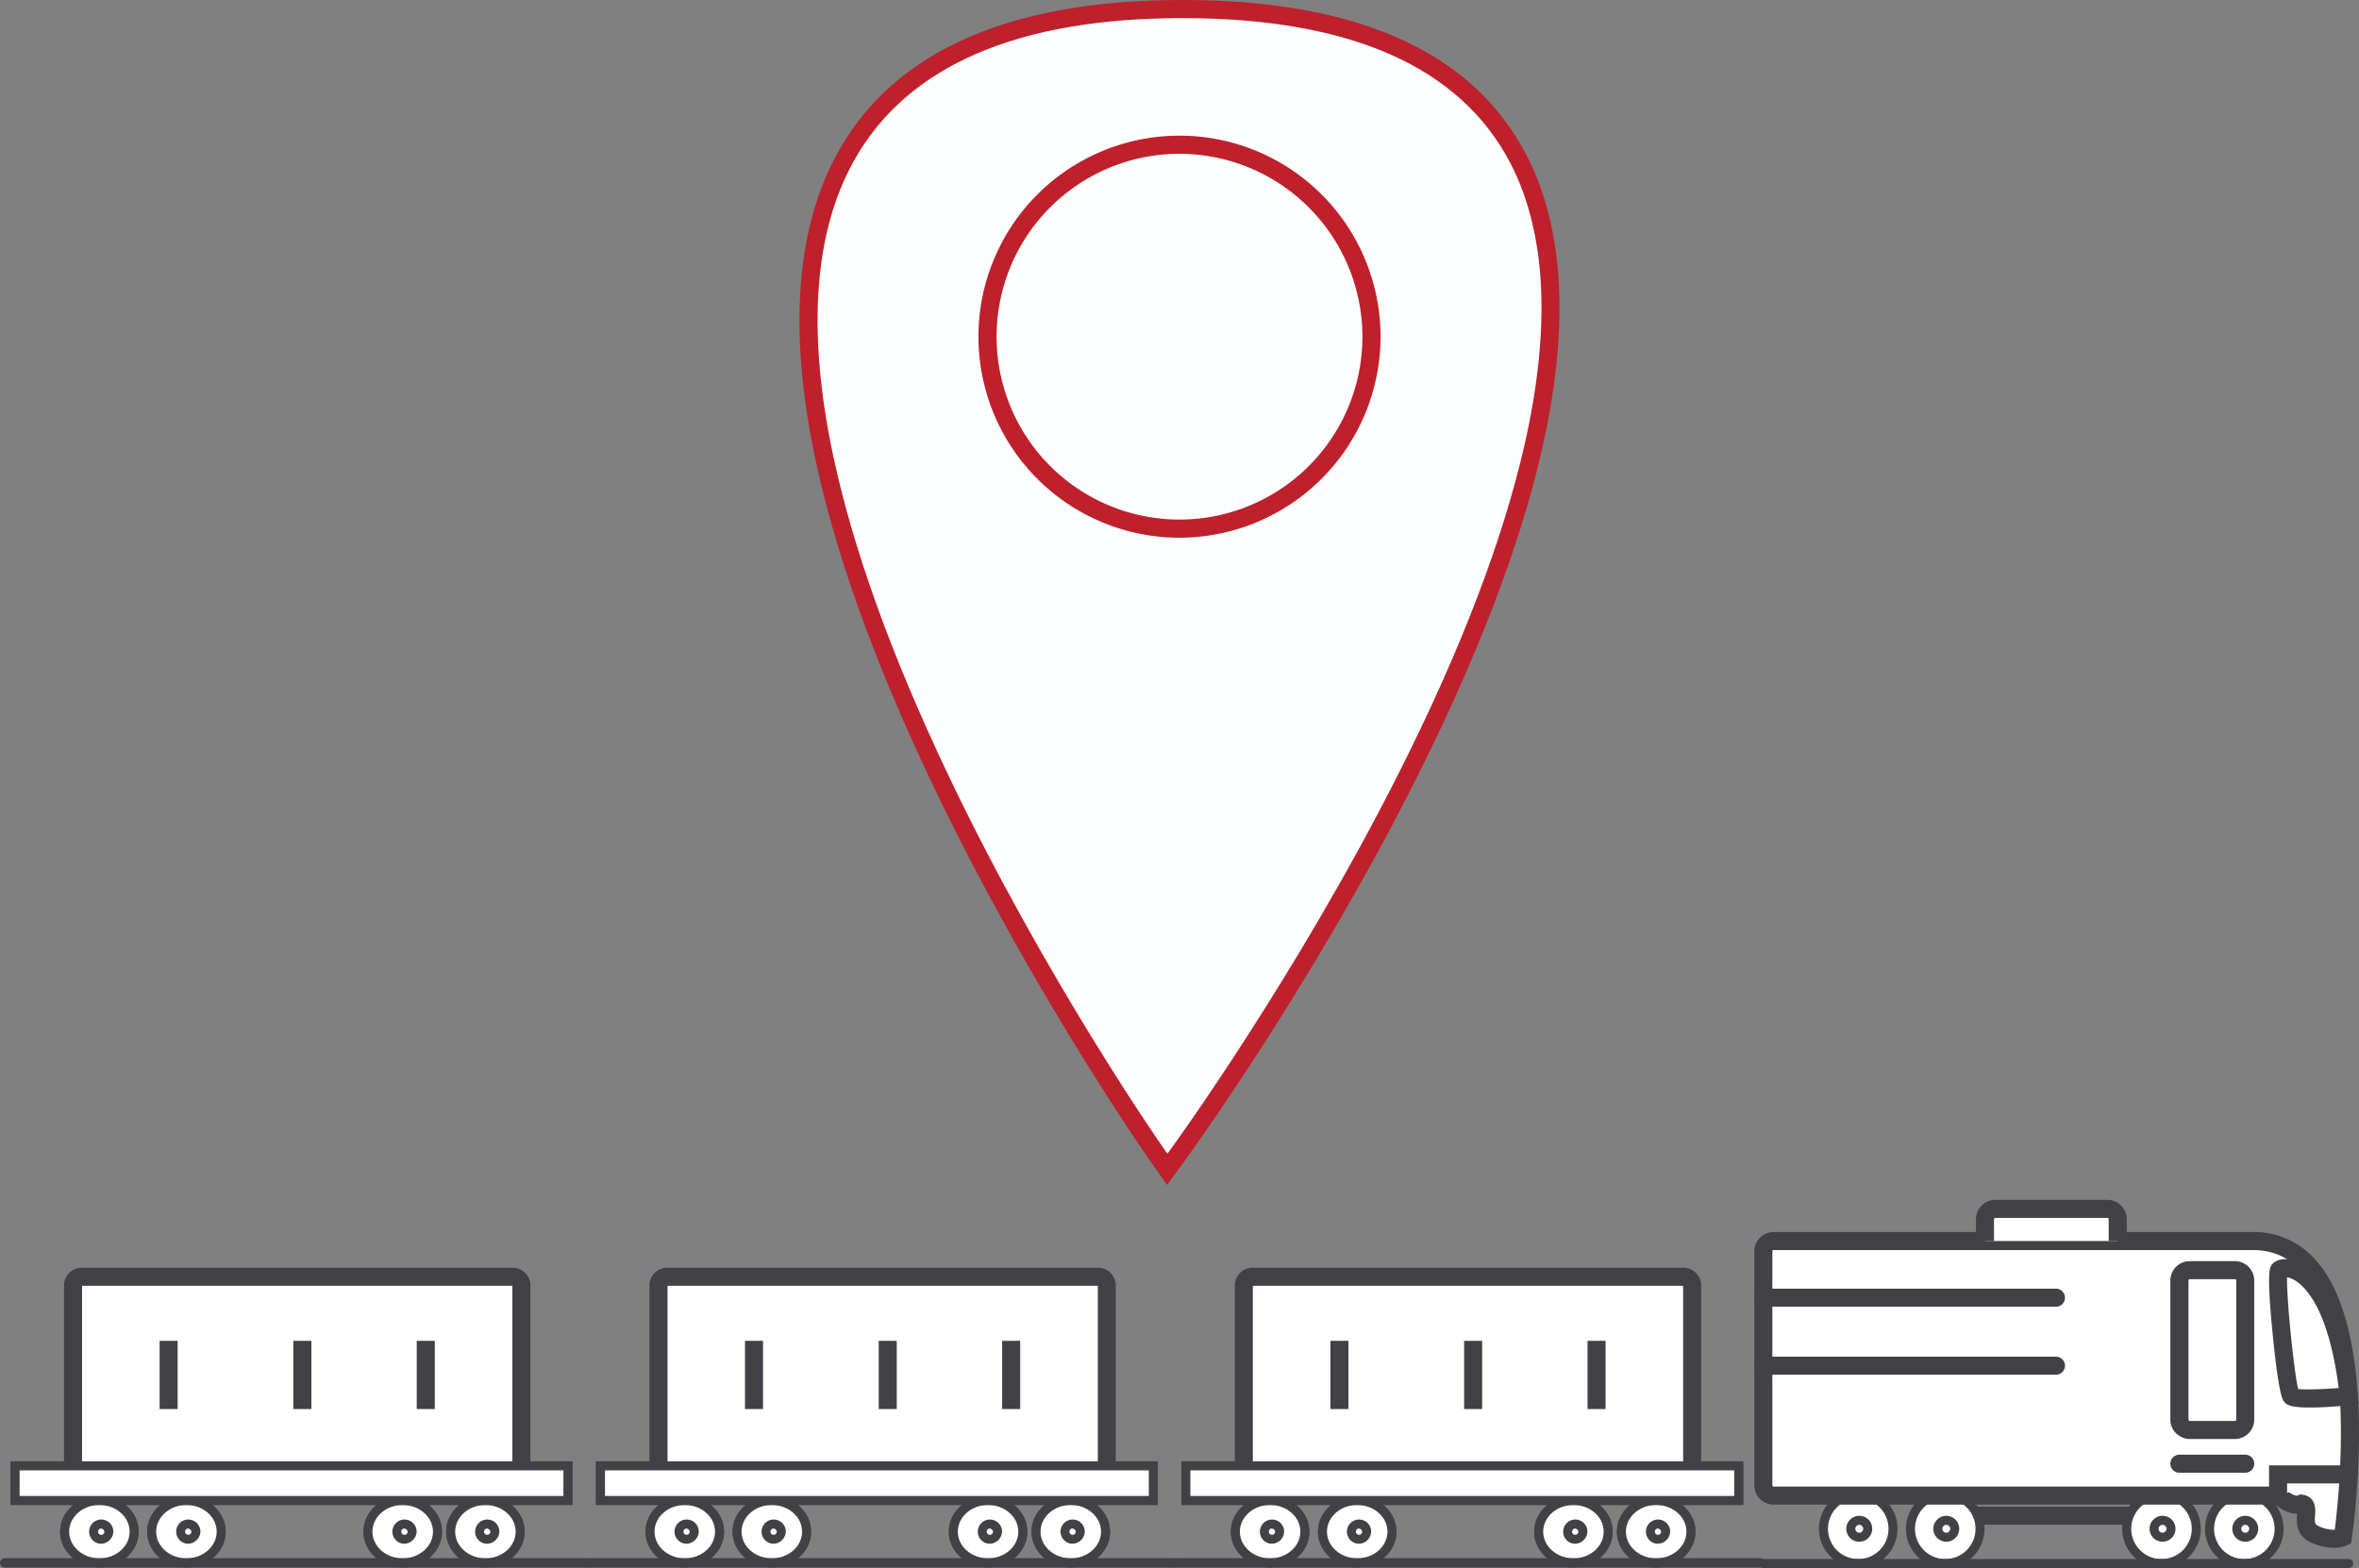 <svg xmlns="http://www.w3.org/2000/svg" viewBox="0 0 1307.56 869.29"><rect x="0" y="0" width="1307.56" height="869.29" fill="#808080" stroke="none"/><defs><style>.cls-1{fill:#fdfefe;}.cls-2{fill:#be202c;}.cls-3{fill:#fff;}.cls-4{fill:#424146;}</style></defs><title>Asset 32</title><g id="Layer_2" data-name="Layer 2"><g id="Layer_11" data-name="Layer 11"><path class="cls-1" d="M647.09,634.87s-430.16-614.4,0-622C1107.35,4.81,647.09,634.87,647.09,634.87Z"/><path class="cls-2" d="M647,643.51l-4-5.76c-.65-.93-65.8-94.41-119.55-207.36-31.63-66.48-53.2-126.65-64.12-178.83-13.79-65.9-10.55-119.38,9.61-159C496.74,38,556.66,9.47,647,7.88c98.51-1.73,163.13,25.7,192.11,81.52,20.38,39.29,23,92.76,7.79,159-12,52.39-35.24,112.94-68.95,180-57.28,113.91-126.11,208.55-126.8,209.49Zm8.7-625.66q-4.23,0-8.53.08c-86.33,1.52-143.3,28.17-169.31,79.23-19.09,37.47-22,88.71-8.74,152.27,10.74,51.39,32,110.78,63.32,176.52C578.15,522,632.19,604,647.18,626.1c15.7-22.19,73-105.25,121.84-202.39,33.34-66.31,56.25-126.09,68.1-177.67,14.65-63.77,12.32-114.92-6.94-152C803.94,43.46,745.25,17.85,655.71,17.85Z"/><path class="cls-1" d="M647,648.28l-6.26-8.94c-.65-.93-65.94-94.6-119.78-207.76-31.73-66.68-53.37-127-64.34-179.46C442.66,185.59,446,131.5,466.44,91.34,494.77,35.72,555.51,6.71,647,5.1c99.65-1.74,165.12,26.18,194.62,83,20.7,39.88,23.4,94,8,160.84-12.1,52.61-35.37,113.37-69.18,180.62-57.38,114.11-126.35,208.94-127,209.88Z"/><path class="cls-2" d="M646.87,656.92l-10.29-14.69c-.65-.93-66-94.49-120.2-208.49-31.9-67-53.67-127.79-64.72-180.59C437.5,185.47,441,130.26,462,89.05,491.2,31.66,553.42,1.72,646.87.08,748.56-1.71,815.58,27.15,846,85.81c21.27,41,24.12,96.25,8.48,164.29-12.19,53-35.6,114.14-69.59,181.75C727.34,546.37,658.14,641.49,657.45,642.43Zm8.77-646.87c-2.84,0-5.7,0-8.6.08C557.6,11.7,498.34,39.79,470.92,93.62c-19.93,39.11-23.1,92.1-9.42,157.48,10.89,52,32.4,112,64,178.32,53.88,113.25,118.71,206.11,119.36,207l2.22,3.18,2.29-3.14c.69-.94,69.39-95.38,126.61-209.17,33.63-66.88,56.76-127.27,68.77-179.48,15.09-65.66,12.53-118.61-7.6-157.41C809.41,37.08,748.38,10.05,655.64,10.05Z"/><line class="cls-3" x1="1198.09" y1="840.25" x2="1086.31" y2="840.25"/><rect class="cls-4" x="1086.31" y="835.25" width="111.78" height="10"/><path class="cls-3" d="M1198.66,847.52s-14-3.62-14.52-7.64"/><path class="cls-4" d="M1198,849.94c-5.86-1.51-15.77-4.79-16.38-9.76l5-.6a1.13,1.13,0,0,0,0-.12c.62,1.4,6.67,4.09,12.69,5.64Z"/><circle class="cls-3" cx="1243.95" cy="847.52" r="19.27"/><path class="cls-4" d="M1244,869.29a21.77,21.77,0,1,1,21.77-21.77A21.79,21.79,0,0,1,1244,869.29Zm0-38.53a16.77,16.77,0,1,0,16.77,16.76A16.78,16.78,0,0,0,1244,830.76Z"/><circle class="cls-3" cx="1244.53" cy="847.52" r="4.68"/><path class="cls-4" d="M1244.53,854.7a7.18,7.18,0,1,1,7.17-7.18A7.19,7.19,0,0,1,1244.53,854.7Zm0-9.35a2.18,2.18,0,1,0,2.17,2.17A2.18,2.18,0,0,0,1244.53,845.35Z"/><circle class="cls-3" cx="1198.09" cy="847.52" r="19.27"/><path class="cls-4" d="M1198.09,869.29a21.77,21.77,0,1,1,21.77-21.77A21.8,21.8,0,0,1,1198.09,869.29Zm0-38.53a16.77,16.77,0,1,0,16.77,16.76A16.79,16.79,0,0,0,1198.09,830.76Z"/><circle class="cls-3" cx="1198.66" cy="847.52" r="4.68"/><path class="cls-4" d="M1198.66,854.7a7.18,7.18,0,1,1,7.18-7.18A7.18,7.18,0,0,1,1198.66,854.7Zm0-9.35a2.18,2.18,0,1,0,2.18,2.17A2.17,2.17,0,0,0,1198.66,845.35Z"/><circle class="cls-3" cx="1078.23" cy="847.52" r="19.27"/><path class="cls-4" d="M1078.23,869.29A21.77,21.77,0,1,1,1100,847.52,21.79,21.79,0,0,1,1078.23,869.29Zm0-38.53A16.77,16.77,0,1,0,1095,847.52,16.78,16.78,0,0,0,1078.23,830.76Z"/><circle class="cls-3" cx="1078.81" cy="847.52" r="4.68"/><path class="cls-4" d="M1078.81,854.7a7.18,7.18,0,1,1,7.17-7.18A7.19,7.19,0,0,1,1078.81,854.7Zm0-9.35a2.18,2.18,0,1,0,2.17,2.17A2.18,2.18,0,0,0,1078.81,845.35Z"/><circle class="cls-3" cx="1029.99" cy="847.52" r="19.27"/><path class="cls-4" d="M1030,869.29a21.77,21.77,0,1,1,21.77-21.77A21.79,21.79,0,0,1,1030,869.29Zm0-38.53a16.77,16.77,0,1,0,16.77,16.76A16.78,16.78,0,0,0,1030,830.76Z"/><circle class="cls-3" cx="1030.57" cy="847.52" r="4.68"/><path class="cls-4" d="M1030.57,854.7a7.18,7.18,0,1,1,7.17-7.18A7.19,7.19,0,0,1,1030.57,854.7Zm0-9.35a2.18,2.18,0,1,0,2.17,2.17A2.18,2.18,0,0,0,1030.57,845.35Z"/><path class="cls-3" d="M1248.55,829.12h14.67s6.94,7.07,12.48,4.48c6.65,1.11-2.58,12.56,7.38,17s15.51,1.61,15.51,1.61,24.7-164.22-50-164.22H983.14a5.74,5.74,0,0,0-5.74,5.75V823.38a5.74,5.74,0,0,0,5.74,5.74h265.41"/><path class="cls-4" d="M1293.56,858.07a30.9,30.9,0,0,1-12.51-2.91c-8.74-3.89-8.11-11.95-7.81-15.82,0-.05,0-.1,0-.16-5,.09-9.59-3.07-12-5.06H983.14a10.75,10.75,0,0,1-10.74-10.74V693.73A10.76,10.76,0,0,1,983.14,683h265.41a45.24,45.24,0,0,1,35.68,16.33c35.69,41.46,20,149.07,19.3,153.63l-.38,2.55-2.29,1.17A16.94,16.94,0,0,1,1293.56,858.07ZM1275,828.42l1.53.25c7.49,1.25,6.91,8.66,6.69,11.45-.33,4.24-.08,5,1.91,5.9a20.17,20.17,0,0,0,9,2.06c2.36-18.53,12-108.09-17.46-142.25C1269.2,697.19,1260,693,1248.55,693H983.14a.75.75,0,0,0-.74.75V823.38a.74.74,0,0,0,.74.74h282.17l1.47,1.5c2,2,5.54,4,6.81,3.45Z"/><path class="cls-3" d="M1301.87,774.05s-29.12,2.71-31.83,0-9.22-66.46-6.82-69.91S1293.83,700.72,1301.87,774.05Z"/><path class="cls-4" d="M1280.3,780.3c-11.08,0-12.75-1.67-13.8-2.71-1.24-1.25-3.33-3.34-6.76-37.72s-1.68-37.06-.63-38.58c2.05-2.95,6.68-4,11.8-2.71,8.57,2.18,29.24,13.84,35.93,74.93l.56,5-5.06.47C1292.45,780,1285.38,780.3,1280.3,780.3Zm-6.43-10.25c3.86.45,13.32.14,22.43-.55-5.31-41.34-17-54.86-23.62-59.26a13.24,13.24,0,0,0-5-2.14C1267.36,719.26,1271.43,760.29,1273.87,770.05Z"/><line class="cls-3" x1="1301.87" y1="866.79" x2="977.4" y2="866.79"/><path class="cls-4" d="M1301.87,869.29H977.4a2.5,2.5,0,0,1,0-5h324.47a2.5,2.5,0,0,1,0,5Z"/><polyline class="cls-3" points="1301.87 817.37 1262.7 817.37 1262.7 829.12"/><polygon class="cls-4" points="1267.7 829.12 1257.7 829.12 1257.7 812.37 1301.87 812.37 1301.87 822.37 1267.7 822.37 1267.7 829.12"/><ellipse class="cls-3" cx="918" cy="849.12" rx="19.27" ry="17.29"/><path class="cls-4" d="M918,868.91c-12,0-21.77-8.88-21.77-19.79S906,829.33,918,829.33s21.77,8.88,21.77,19.79S930,868.91,918,868.91Zm0-34.58c-9.24,0-16.77,6.64-16.77,14.79s7.53,14.79,16.77,14.79,16.77-6.63,16.77-14.79S927.24,834.33,918,834.33Z"/><ellipse class="cls-3" cx="918.57" cy="849.12" rx="4.68" ry="4.2"/><path class="cls-4" d="M918.57,855.82a6.72,6.72,0,1,1,7.18-6.7A7,7,0,0,1,918.57,855.82Zm0-8.4a1.75,1.75,0,1,0,2.18,1.7A2,2,0,0,0,918.57,847.42Z"/><ellipse class="cls-3" cx="872.14" cy="849.12" rx="19.27" ry="17.29"/><path class="cls-4" d="M872.14,868.91c-12,0-21.77-8.88-21.77-19.79s9.77-19.79,21.77-19.79,21.76,8.88,21.76,19.79S884.14,868.91,872.14,868.91Zm0-34.58c-9.24,0-16.77,6.64-16.77,14.79s7.53,14.79,16.77,14.79,16.76-6.63,16.76-14.79S881.38,834.33,872.14,834.33Z"/><ellipse class="cls-3" cx="872.71" cy="849.12" rx="4.68" ry="4.2"/><path class="cls-4" d="M872.71,855.82a6.72,6.72,0,1,1,7.18-6.7A7,7,0,0,1,872.71,855.82Zm0-8.4a1.75,1.75,0,1,0,2.18,1.7A2,2,0,0,0,872.71,847.42Z"/><ellipse class="cls-3" cx="752.28" cy="849.12" rx="19.27" ry="17.29"/><path class="cls-4" d="M752.28,868.91c-12,0-21.76-8.88-21.76-19.79s9.76-19.79,21.76-19.79,21.77,8.88,21.77,19.79S764.29,868.91,752.28,868.91Zm0-34.58c-9.24,0-16.76,6.64-16.76,14.79s7.52,14.79,16.76,14.79,16.77-6.63,16.77-14.79S761.53,834.33,752.28,834.33Z"/><ellipse class="cls-3" cx="752.86" cy="849.12" rx="4.68" ry="4.2"/><path class="cls-4" d="M752.86,855.82a6.72,6.72,0,1,1,7.17-6.7A7,7,0,0,1,752.86,855.82Zm0-8.4a1.75,1.75,0,1,0,2.17,1.7A2,2,0,0,0,752.86,847.42Z"/><ellipse class="cls-3" cx="704.04" cy="849.12" rx="19.27" ry="17.29"/><path class="cls-4" d="M704,868.91c-12,0-21.76-8.88-21.76-19.79S692,829.33,704,829.33s21.77,8.88,21.77,19.79S716.05,868.91,704,868.91Zm0-34.58c-9.24,0-16.76,6.64-16.76,14.79s7.52,14.79,16.76,14.79,16.77-6.63,16.77-14.79S713.29,834.33,704,834.33Z"/><ellipse class="cls-3" cx="704.62" cy="849.12" rx="4.68" ry="4.2"/><path class="cls-4" d="M704.62,855.82a6.72,6.72,0,1,1,7.17-6.7A7,7,0,0,1,704.62,855.82Zm0-8.4a1.75,1.75,0,1,0,2.17,1.7A2,2,0,0,0,704.62,847.42Z"/><line class="cls-3" x1="975.92" y1="866.41" x2="651.45" y2="866.41"/><rect class="cls-4" x="651.45" y="863.91" width="324.47" height="5"/><rect class="cls-3" x="657.31" y="812.63" width="306.42" height="19.2" transform="translate(1621.05 1644.47) rotate(-180)"/><path class="cls-4" d="M966.24,834.33H654.81v-24.2H966.24Zm-306.43-5H961.24v-14.2H659.81Z"/><rect class="cls-3" x="689.43" y="707.8" width="248.5" height="108.87" rx="4.85" transform="translate(1627.37 1524.48) rotate(-180)"/><path class="cls-4" d="M933.09,821.68H694.28a9.85,9.85,0,0,1-9.84-9.85V712.65a9.85,9.85,0,0,1,9.84-9.85H933.09a9.86,9.86,0,0,1,9.85,9.85v99.18A9.86,9.86,0,0,1,933.09,821.68Zm-238.65-10h238.5V712.8H694.44Z"/><line class="cls-3" x1="884.95" y1="743.33" x2="884.95" y2="781.15"/><rect class="cls-4" x="879.95" y="743.33" width="10" height="37.82"/><line class="cls-3" x1="816.53" y1="743.33" x2="816.53" y2="781.15"/><rect class="cls-4" x="811.53" y="743.33" width="10" height="37.82"/><line class="cls-3" x1="742.42" y1="743.33" x2="742.42" y2="781.15"/><rect class="cls-4" x="737.42" y="743.33" width="10" height="37.82"/><ellipse class="cls-3" cx="918" cy="849.12" rx="19.27" ry="17.29"/><path class="cls-4" d="M918,868.91c-12,0-21.77-8.88-21.77-19.79S906,829.33,918,829.33s21.77,8.88,21.77,19.79S930,868.91,918,868.91Zm0-34.58c-9.24,0-16.77,6.64-16.77,14.79s7.53,14.79,16.77,14.79,16.77-6.63,16.77-14.79S927.24,834.33,918,834.33Z"/><ellipse class="cls-3" cx="918.57" cy="849.12" rx="4.68" ry="4.2"/><path class="cls-4" d="M918.57,855.82a6.72,6.72,0,1,1,7.18-6.7A7,7,0,0,1,918.57,855.82Zm0-8.4a1.75,1.75,0,1,0,2.18,1.7A2,2,0,0,0,918.57,847.42Z"/><ellipse class="cls-3" cx="872.14" cy="849.12" rx="19.27" ry="17.29"/><path class="cls-4" d="M872.14,868.91c-12,0-21.77-8.88-21.77-19.79s9.77-19.79,21.77-19.79,21.76,8.88,21.76,19.79S884.14,868.91,872.14,868.91Zm0-34.58c-9.24,0-16.77,6.64-16.77,14.79s7.53,14.79,16.77,14.79,16.76-6.63,16.76-14.79S881.38,834.33,872.14,834.33Z"/><ellipse class="cls-3" cx="872.71" cy="849.12" rx="4.68" ry="4.2"/><path class="cls-4" d="M872.71,855.82a6.72,6.72,0,1,1,7.18-6.7A7,7,0,0,1,872.71,855.82Zm0-8.4a1.75,1.75,0,1,0,2.18,1.7A2,2,0,0,0,872.71,847.42Z"/><ellipse class="cls-3" cx="752.28" cy="849.12" rx="19.27" ry="17.29"/><path class="cls-4" d="M752.28,868.91c-12,0-21.76-8.88-21.76-19.79s9.76-19.79,21.76-19.79,21.77,8.88,21.77,19.79S764.29,868.91,752.28,868.91Zm0-34.58c-9.24,0-16.76,6.64-16.76,14.79s7.52,14.79,16.76,14.79,16.77-6.63,16.77-14.79S761.53,834.33,752.28,834.33Z"/><ellipse class="cls-3" cx="752.86" cy="849.12" rx="4.68" ry="4.2"/><path class="cls-4" d="M752.86,855.82a6.72,6.72,0,1,1,7.17-6.7A7,7,0,0,1,752.86,855.82Zm0-8.4a1.75,1.75,0,1,0,2.17,1.7A2,2,0,0,0,752.86,847.42Z"/><ellipse class="cls-3" cx="704.04" cy="849.12" rx="19.27" ry="17.29"/><path class="cls-4" d="M704,868.91c-12,0-21.76-8.88-21.76-19.79S692,829.33,704,829.33s21.77,8.88,21.77,19.79S716.05,868.91,704,868.91Zm0-34.58c-9.24,0-16.76,6.64-16.76,14.79s7.52,14.79,16.76,14.79,16.77-6.63,16.77-14.79S713.29,834.33,704,834.33Z"/><ellipse class="cls-3" cx="704.62" cy="849.12" rx="4.68" ry="4.2"/><path class="cls-4" d="M704.62,855.82a6.72,6.72,0,1,1,7.17-6.7A7,7,0,0,1,704.62,855.82Zm0-8.4a1.75,1.75,0,1,0,2.17,1.7A2,2,0,0,0,704.62,847.42Z"/><line class="cls-3" x1="975.92" y1="866.41" x2="651.45" y2="866.41"/><path class="cls-4" d="M975.92,868.91H651.45a2.5,2.5,0,0,1,0-5H975.92a2.5,2.5,0,0,1,0,5Z"/><rect class="cls-3" x="657.31" y="812.63" width="306.42" height="19.2" transform="translate(1621.05 1644.47) rotate(-180)"/><path class="cls-4" d="M966.24,834.33H654.81v-24.2H966.24Zm-306.43-5H961.24v-14.2H659.81Z"/><ellipse class="cls-3" cx="593.53" cy="849.12" rx="19.27" ry="17.29"/><path class="cls-4" d="M593.53,868.91c-12,0-21.77-8.88-21.77-19.79s9.76-19.79,21.77-19.79,21.76,8.88,21.76,19.79S605.53,868.91,593.53,868.91Zm0-34.58c-9.25,0-16.77,6.64-16.77,14.79s7.52,14.79,16.77,14.79,16.76-6.63,16.76-14.79S602.77,834.33,593.53,834.33Z"/><ellipse class="cls-3" cx="594.1" cy="849.12" rx="4.68" ry="4.2"/><path class="cls-4" d="M594.1,855.82a6.72,6.72,0,1,1,7.18-6.7A7,7,0,0,1,594.1,855.82Zm0-8.4a1.75,1.75,0,1,0,2.18,1.7A2,2,0,0,0,594.1,847.42Z"/><ellipse class="cls-3" cx="547.67" cy="849.12" rx="19.27" ry="17.29"/><path class="cls-4" d="M547.67,868.91c-12,0-21.77-8.88-21.77-19.79s9.76-19.79,21.77-19.79,21.76,8.88,21.76,19.79S559.67,868.91,547.67,868.91Zm0-34.58c-9.25,0-16.77,6.64-16.77,14.79s7.52,14.79,16.77,14.79,16.76-6.63,16.76-14.79S556.91,834.33,547.67,834.33Z"/><ellipse class="cls-3" cx="548.24" cy="849.12" rx="4.68" ry="4.2"/><path class="cls-4" d="M548.24,855.82a6.72,6.72,0,1,1,7.18-6.7A7,7,0,0,1,548.24,855.82Zm0-8.4a1.75,1.75,0,1,0,2.18,1.7A2,2,0,0,0,548.24,847.42Z"/><ellipse class="cls-3" cx="427.81" cy="849.12" rx="19.27" ry="17.29"/><path class="cls-4" d="M427.81,868.91c-12,0-21.77-8.88-21.77-19.79s9.77-19.79,21.77-19.79,21.77,8.88,21.77,19.79S439.81,868.91,427.81,868.91Zm0-34.58c-9.25,0-16.77,6.64-16.77,14.79s7.52,14.79,16.77,14.79,16.77-6.63,16.77-14.79S437.05,834.33,427.81,834.33Z"/><ellipse class="cls-3" cx="428.38" cy="849.12" rx="4.68" ry="4.2"/><path class="cls-4" d="M428.38,855.82a6.72,6.72,0,1,1,7.18-6.7A7,7,0,0,1,428.38,855.82Zm0-8.4a1.75,1.75,0,1,0,2.18,1.7A2,2,0,0,0,428.38,847.42Z"/><ellipse class="cls-3" cx="379.57" cy="849.12" rx="19.27" ry="17.29"/><path class="cls-4" d="M379.57,868.91c-12,0-21.77-8.88-21.77-19.79s9.77-19.79,21.77-19.79,21.76,8.88,21.76,19.79S391.57,868.91,379.57,868.91Zm0-34.58c-9.25,0-16.77,6.64-16.77,14.79s7.52,14.79,16.77,14.79,16.76-6.63,16.76-14.79S388.81,834.33,379.57,834.33Z"/><ellipse class="cls-3" cx="380.14" cy="849.12" rx="4.68" ry="4.2"/><path class="cls-4" d="M380.14,855.82a6.72,6.72,0,1,1,7.18-6.7A7,7,0,0,1,380.14,855.82Zm0-8.4a1.75,1.75,0,1,0,2.18,1.7A2,2,0,0,0,380.14,847.42Z"/><line class="cls-3" x1="651.45" y1="866.41" x2="326.97" y2="866.41"/><rect class="cls-4" x="326.97" y="863.91" width="324.47" height="5"/><rect class="cls-3" x="332.84" y="812.63" width="306.42" height="19.2" transform="translate(972.1 1644.47) rotate(-180)"/><path class="cls-4" d="M641.77,834.33H330.34v-24.2H641.77Zm-306.43-5H636.77v-14.2H335.34Z"/><rect class="cls-3" x="364.96" y="707.8" width="248.5" height="108.87" rx="4.85" transform="translate(978.42 1524.48) rotate(-180)"/><path class="cls-4" d="M608.61,821.68H369.81a9.86,9.86,0,0,1-9.85-9.85V712.65a9.86,9.86,0,0,1,9.85-9.85h238.8a9.86,9.86,0,0,1,9.85,9.85v99.18A9.86,9.86,0,0,1,608.61,821.68ZM370,811.68h238.5V712.8H370Z"/><line class="cls-3" x1="560.48" y1="743.33" x2="560.48" y2="781.15"/><rect class="cls-4" x="555.48" y="743.33" width="10" height="37.82"/><line class="cls-3" x1="492.06" y1="743.33" x2="492.06" y2="781.15"/><rect class="cls-4" x="487.06" y="743.33" width="10" height="37.82"/><line class="cls-3" x1="417.94" y1="743.33" x2="417.94" y2="781.15"/><rect class="cls-4" x="412.94" y="743.33" width="10" height="37.82"/><ellipse class="cls-3" cx="593.53" cy="849.12" rx="19.27" ry="17.29"/><path class="cls-4" d="M593.53,868.91c-12,0-21.77-8.88-21.77-19.79s9.76-19.79,21.77-19.79,21.76,8.88,21.76,19.79S605.53,868.91,593.53,868.91Zm0-34.58c-9.25,0-16.77,6.64-16.77,14.79s7.52,14.79,16.77,14.79,16.76-6.63,16.76-14.79S602.77,834.33,593.53,834.33Z"/><ellipse class="cls-3" cx="594.1" cy="849.12" rx="4.68" ry="4.2"/><path class="cls-4" d="M594.1,855.82a6.72,6.72,0,1,1,7.18-6.7A7,7,0,0,1,594.1,855.82Zm0-8.4a1.75,1.75,0,1,0,2.18,1.7A2,2,0,0,0,594.1,847.42Z"/><ellipse class="cls-3" cx="547.67" cy="849.12" rx="19.27" ry="17.29"/><path class="cls-4" d="M547.67,868.91c-12,0-21.77-8.88-21.77-19.79s9.76-19.79,21.77-19.79,21.76,8.88,21.76,19.79S559.67,868.91,547.67,868.91Zm0-34.58c-9.25,0-16.77,6.64-16.77,14.79s7.52,14.79,16.77,14.79,16.76-6.63,16.76-14.79S556.91,834.33,547.67,834.33Z"/><ellipse class="cls-3" cx="548.24" cy="849.12" rx="4.68" ry="4.2"/><path class="cls-4" d="M548.24,855.82a6.72,6.72,0,1,1,7.18-6.7A7,7,0,0,1,548.24,855.82Zm0-8.4a1.75,1.75,0,1,0,2.18,1.7A2,2,0,0,0,548.24,847.42Z"/><ellipse class="cls-3" cx="427.81" cy="849.12" rx="19.27" ry="17.29"/><path class="cls-4" d="M427.81,868.91c-12,0-21.77-8.88-21.77-19.79s9.77-19.79,21.77-19.79,21.77,8.88,21.77,19.79S439.81,868.91,427.81,868.91Zm0-34.58c-9.25,0-16.77,6.64-16.77,14.79s7.52,14.79,16.77,14.79,16.77-6.63,16.77-14.79S437.05,834.33,427.81,834.33Z"/><ellipse class="cls-3" cx="428.38" cy="849.12" rx="4.68" ry="4.2"/><path class="cls-4" d="M428.38,855.82a6.72,6.72,0,1,1,7.18-6.7A7,7,0,0,1,428.38,855.82Zm0-8.4a1.75,1.75,0,1,0,2.18,1.7A2,2,0,0,0,428.38,847.42Z"/><ellipse class="cls-3" cx="379.57" cy="849.12" rx="19.27" ry="17.29"/><path class="cls-4" d="M379.57,868.91c-12,0-21.77-8.88-21.77-19.79s9.77-19.79,21.77-19.79,21.76,8.88,21.76,19.79S391.57,868.91,379.57,868.91Zm0-34.58c-9.25,0-16.77,6.64-16.77,14.79s7.52,14.79,16.77,14.79,16.76-6.63,16.76-14.79S388.81,834.33,379.57,834.33Z"/><ellipse class="cls-3" cx="380.14" cy="849.12" rx="4.68" ry="4.2"/><path class="cls-4" d="M380.14,855.82a6.72,6.72,0,1,1,7.18-6.7A7,7,0,0,1,380.14,855.82Zm0-8.4a1.75,1.75,0,1,0,2.18,1.7A2,2,0,0,0,380.14,847.42Z"/><line class="cls-3" x1="651.45" y1="866.41" x2="326.97" y2="866.41"/><path class="cls-4" d="M651.45,868.91H327a2.5,2.5,0,0,1,0-5H651.45a2.5,2.5,0,0,1,0,5Z"/><rect class="cls-3" x="332.84" y="812.63" width="306.42" height="19.2" transform="translate(972.1 1644.47) rotate(-180)"/><path class="cls-4" d="M641.77,834.33H330.34v-24.2H641.77Zm-306.43-5H636.77v-14.2H335.34Z"/><ellipse class="cls-3" cx="269.05" cy="849.12" rx="19.27" ry="17.29"/><path class="cls-4" d="M269.05,868.91c-12,0-21.76-8.88-21.76-19.79s9.76-19.79,21.76-19.79,21.77,8.88,21.77,19.79S281.05,868.91,269.05,868.91Zm0-34.58c-9.24,0-16.76,6.64-16.76,14.79s7.52,14.79,16.76,14.79,16.77-6.63,16.77-14.79S278.3,834.33,269.05,834.33Z"/><ellipse class="cls-3" cx="269.63" cy="849.12" rx="4.68" ry="4.2"/><path class="cls-4" d="M269.63,855.82a6.72,6.72,0,1,1,7.17-6.7A7,7,0,0,1,269.63,855.82Zm0-8.4a1.75,1.75,0,1,0,2.17,1.7A2,2,0,0,0,269.63,847.42Z"/><ellipse class="cls-3" cx="223.19" cy="849.12" rx="19.27" ry="17.29"/><path class="cls-4" d="M223.19,868.91c-12,0-21.76-8.88-21.76-19.79s9.76-19.79,21.76-19.79S245,838.21,245,849.12,235.19,868.91,223.19,868.91Zm0-34.58c-9.24,0-16.76,6.64-16.76,14.79s7.52,14.79,16.76,14.79S240,857.28,240,849.12,232.44,834.33,223.19,834.33Z"/><ellipse class="cls-3" cx="223.77" cy="849.12" rx="4.68" ry="4.2"/><path class="cls-4" d="M223.77,855.82a6.72,6.72,0,1,1,7.17-6.7A7,7,0,0,1,223.77,855.82Zm0-8.4a1.75,1.75,0,1,0,2.17,1.7A2,2,0,0,0,223.77,847.42Z"/><ellipse class="cls-3" cx="103.34" cy="849.12" rx="19.27" ry="17.29"/><path class="cls-4" d="M103.34,868.91c-12,0-21.77-8.88-21.77-19.79s9.76-19.79,21.77-19.79,21.76,8.88,21.76,19.79S115.34,868.91,103.34,868.91Zm0-34.58c-9.25,0-16.77,6.64-16.77,14.79s7.52,14.79,16.77,14.79,16.76-6.63,16.76-14.79S112.58,834.33,103.34,834.33Z"/><ellipse class="cls-3" cx="103.91" cy="849.12" rx="4.68" ry="4.2"/><path class="cls-4" d="M103.91,855.82a6.72,6.72,0,1,1,7.18-6.7A7,7,0,0,1,103.91,855.82Zm0-8.4a1.75,1.75,0,1,0,2.18,1.7A2,2,0,0,0,103.91,847.42Z"/><ellipse class="cls-3" cx="55.1" cy="849.12" rx="19.27" ry="17.29"/><path class="cls-4" d="M55.1,868.91c-12,0-21.77-8.88-21.77-19.79s9.76-19.79,21.77-19.79,21.76,8.88,21.76,19.79S67.1,868.91,55.1,868.91Zm0-34.58c-9.25,0-16.77,6.64-16.77,14.79s7.52,14.79,16.77,14.79,16.76-6.63,16.76-14.79S64.34,834.33,55.1,834.33Z"/><ellipse class="cls-3" cx="55.67" cy="849.12" rx="4.68" ry="4.2"/><path class="cls-4" d="M55.67,855.82a6.72,6.72,0,1,1,7.18-6.7A7,7,0,0,1,55.67,855.82Zm0-8.4a1.75,1.75,0,1,0,2.18,1.7A2,2,0,0,0,55.67,847.42Z"/><line class="cls-3" x1="326.97" y1="866.41" x2="2.5" y2="866.41"/><rect class="cls-4" x="2.5" y="863.91" width="324.47" height="5"/><rect class="cls-3" x="8.37" y="812.63" width="306.42" height="19.2" transform="translate(323.16 1644.47) rotate(-180)"/><path class="cls-4" d="M317.29,834.33H5.87v-24.2H317.29Zm-306.42-5H312.29v-14.2H10.87Z"/><rect class="cls-3" x="40.49" y="707.8" width="248.5" height="108.87" rx="4.85" transform="translate(329.47 1524.48) rotate(-180)"/><path class="cls-4" d="M284.14,821.68H45.33a9.85,9.85,0,0,1-9.84-9.85V712.65a9.85,9.85,0,0,1,9.84-9.85H284.14a9.86,9.86,0,0,1,9.85,9.85v99.18A9.86,9.86,0,0,1,284.14,821.68Zm-238.65-10H284V712.8H45.49Z"/><line class="cls-3" x1="236" y1="743.33" x2="236" y2="781.15"/><rect class="cls-4" x="231" y="743.33" width="10" height="37.82"/><line class="cls-3" x1="167.59" y1="743.33" x2="167.59" y2="781.15"/><rect class="cls-4" x="162.59" y="743.33" width="10" height="37.82"/><line class="cls-3" x1="93.47" y1="743.33" x2="93.47" y2="781.15"/><rect class="cls-4" x="88.47" y="743.33" width="10" height="37.82"/><ellipse class="cls-3" cx="269.05" cy="849.12" rx="19.27" ry="17.29"/><path class="cls-4" d="M269.05,868.91c-12,0-21.76-8.88-21.76-19.79s9.76-19.79,21.76-19.79,21.77,8.88,21.77,19.79S281.05,868.91,269.05,868.91Zm0-34.58c-9.24,0-16.76,6.64-16.76,14.79s7.52,14.79,16.76,14.79,16.77-6.63,16.77-14.79S278.3,834.33,269.05,834.33Z"/><ellipse class="cls-3" cx="269.63" cy="849.12" rx="4.68" ry="4.2"/><path class="cls-4" d="M269.63,855.82a6.72,6.72,0,1,1,7.17-6.7A7,7,0,0,1,269.63,855.82Zm0-8.4a1.75,1.75,0,1,0,2.17,1.7A2,2,0,0,0,269.63,847.42Z"/><ellipse class="cls-3" cx="223.19" cy="849.12" rx="19.27" ry="17.29"/><path class="cls-4" d="M223.19,868.91c-12,0-21.76-8.88-21.76-19.79s9.76-19.79,21.76-19.79S245,838.21,245,849.12,235.19,868.91,223.19,868.91Zm0-34.58c-9.24,0-16.76,6.64-16.76,14.79s7.52,14.79,16.76,14.79S240,857.28,240,849.12,232.44,834.33,223.19,834.33Z"/><ellipse class="cls-3" cx="223.77" cy="849.12" rx="4.68" ry="4.2"/><path class="cls-4" d="M223.77,855.82a6.72,6.72,0,1,1,7.17-6.7A7,7,0,0,1,223.77,855.82Zm0-8.4a1.75,1.75,0,1,0,2.17,1.7A2,2,0,0,0,223.77,847.42Z"/><ellipse class="cls-3" cx="103.34" cy="849.12" rx="19.27" ry="17.29"/><path class="cls-4" d="M103.34,868.91c-12,0-21.77-8.88-21.77-19.79s9.76-19.79,21.77-19.79,21.76,8.88,21.76,19.79S115.34,868.91,103.34,868.91Zm0-34.58c-9.25,0-16.77,6.64-16.77,14.79s7.52,14.79,16.77,14.79,16.76-6.63,16.76-14.79S112.58,834.33,103.34,834.33Z"/><ellipse class="cls-3" cx="103.91" cy="849.12" rx="4.68" ry="4.2"/><path class="cls-4" d="M103.91,855.82a6.72,6.72,0,1,1,7.18-6.7A7,7,0,0,1,103.91,855.82Zm0-8.4a1.75,1.75,0,1,0,2.18,1.7A2,2,0,0,0,103.91,847.42Z"/><ellipse class="cls-3" cx="55.1" cy="849.12" rx="19.27" ry="17.29"/><path class="cls-4" d="M55.1,868.91c-12,0-21.77-8.88-21.77-19.79s9.76-19.79,21.77-19.79,21.76,8.88,21.76,19.79S67.1,868.91,55.1,868.91Zm0-34.58c-9.25,0-16.77,6.64-16.77,14.79s7.52,14.79,16.77,14.79,16.76-6.63,16.76-14.79S64.34,834.33,55.1,834.33Z"/><ellipse class="cls-3" cx="55.67" cy="849.12" rx="4.68" ry="4.2"/><path class="cls-4" d="M55.67,855.82a6.72,6.72,0,1,1,7.18-6.7A7,7,0,0,1,55.67,855.82Zm0-8.4a1.75,1.75,0,1,0,2.18,1.7A2,2,0,0,0,55.67,847.42Z"/><line class="cls-3" x1="326.97" y1="866.41" x2="2.5" y2="866.41"/><path class="cls-4" d="M327,868.91H2.5a2.5,2.5,0,0,1,0-5H327a2.5,2.5,0,1,1,0,5Z"/><rect class="cls-3" x="8.37" y="812.63" width="306.42" height="19.2" transform="translate(323.16 1644.47) rotate(-180)"/><path class="cls-4" d="M317.29,834.33H5.87v-24.2H317.29Zm-306.42-5H312.29v-14.2H10.87Z"/><rect class="cls-3" x="1208.02" y="704.14" width="36.51" height="88.6" rx="5.74" transform="translate(2452.54 1496.89) rotate(-180)"/><path class="cls-4" d="M1238.78,797.75h-25A10.76,10.76,0,0,1,1203,787V709.89a10.76,10.76,0,0,1,10.74-10.75h25a10.76,10.76,0,0,1,10.75,10.75V787A10.76,10.76,0,0,1,1238.78,797.75Zm-25-88.61a.75.75,0,0,0-.74.75V787a.75.75,0,0,0,.74.75h25a.76.76,0,0,0,.75-.75V709.89a.76.76,0,0,0-.75-.75Z"/><line class="cls-3" x1="1139.59" y1="719.4" x2="977.4" y2="719.4"/><path class="cls-4" d="M1139.59,724.4H977.4a5,5,0,0,1,0-10h162.19a5,5,0,0,1,0,10Z"/><line class="cls-3" x1="1139.59" y1="757.11" x2="977.4" y2="757.11"/><path class="cls-4" d="M1139.59,762.11H977.4a5,5,0,0,1,0-10h162.19a5,5,0,0,1,0,10Z"/><line class="cls-3" x1="1244.53" y1="811.45" x2="1208.02" y2="811.45"/><path class="cls-4" d="M1244.53,816.45H1208a5,5,0,0,1,0-10h36.51a5,5,0,0,1,0,10Z"/><path class="cls-3" d="M1173.81,688V675.92a5.75,5.75,0,0,0-5.75-5.74H1106a5.75,5.75,0,0,0-5.75,5.74V688"/><path class="cls-4" d="M1178.81,688h-10V675.92a.75.75,0,0,0-.75-.74H1106a.75.75,0,0,0-.75.74V688h-10V675.92A10.76,10.76,0,0,1,1106,665.18h62.1a10.76,10.76,0,0,1,10.75,10.74Z"/><circle class="cls-1" cx="653.78" cy="186.65" r="106.42"/><path class="cls-2" d="M653.78,298.09A111.44,111.44,0,1,1,765.22,186.65,111.56,111.56,0,0,1,653.78,298.09Zm0-212.83A101.39,101.39,0,1,0,755.17,186.65,101.51,101.51,0,0,0,653.78,85.26Z"/></g></g></svg>